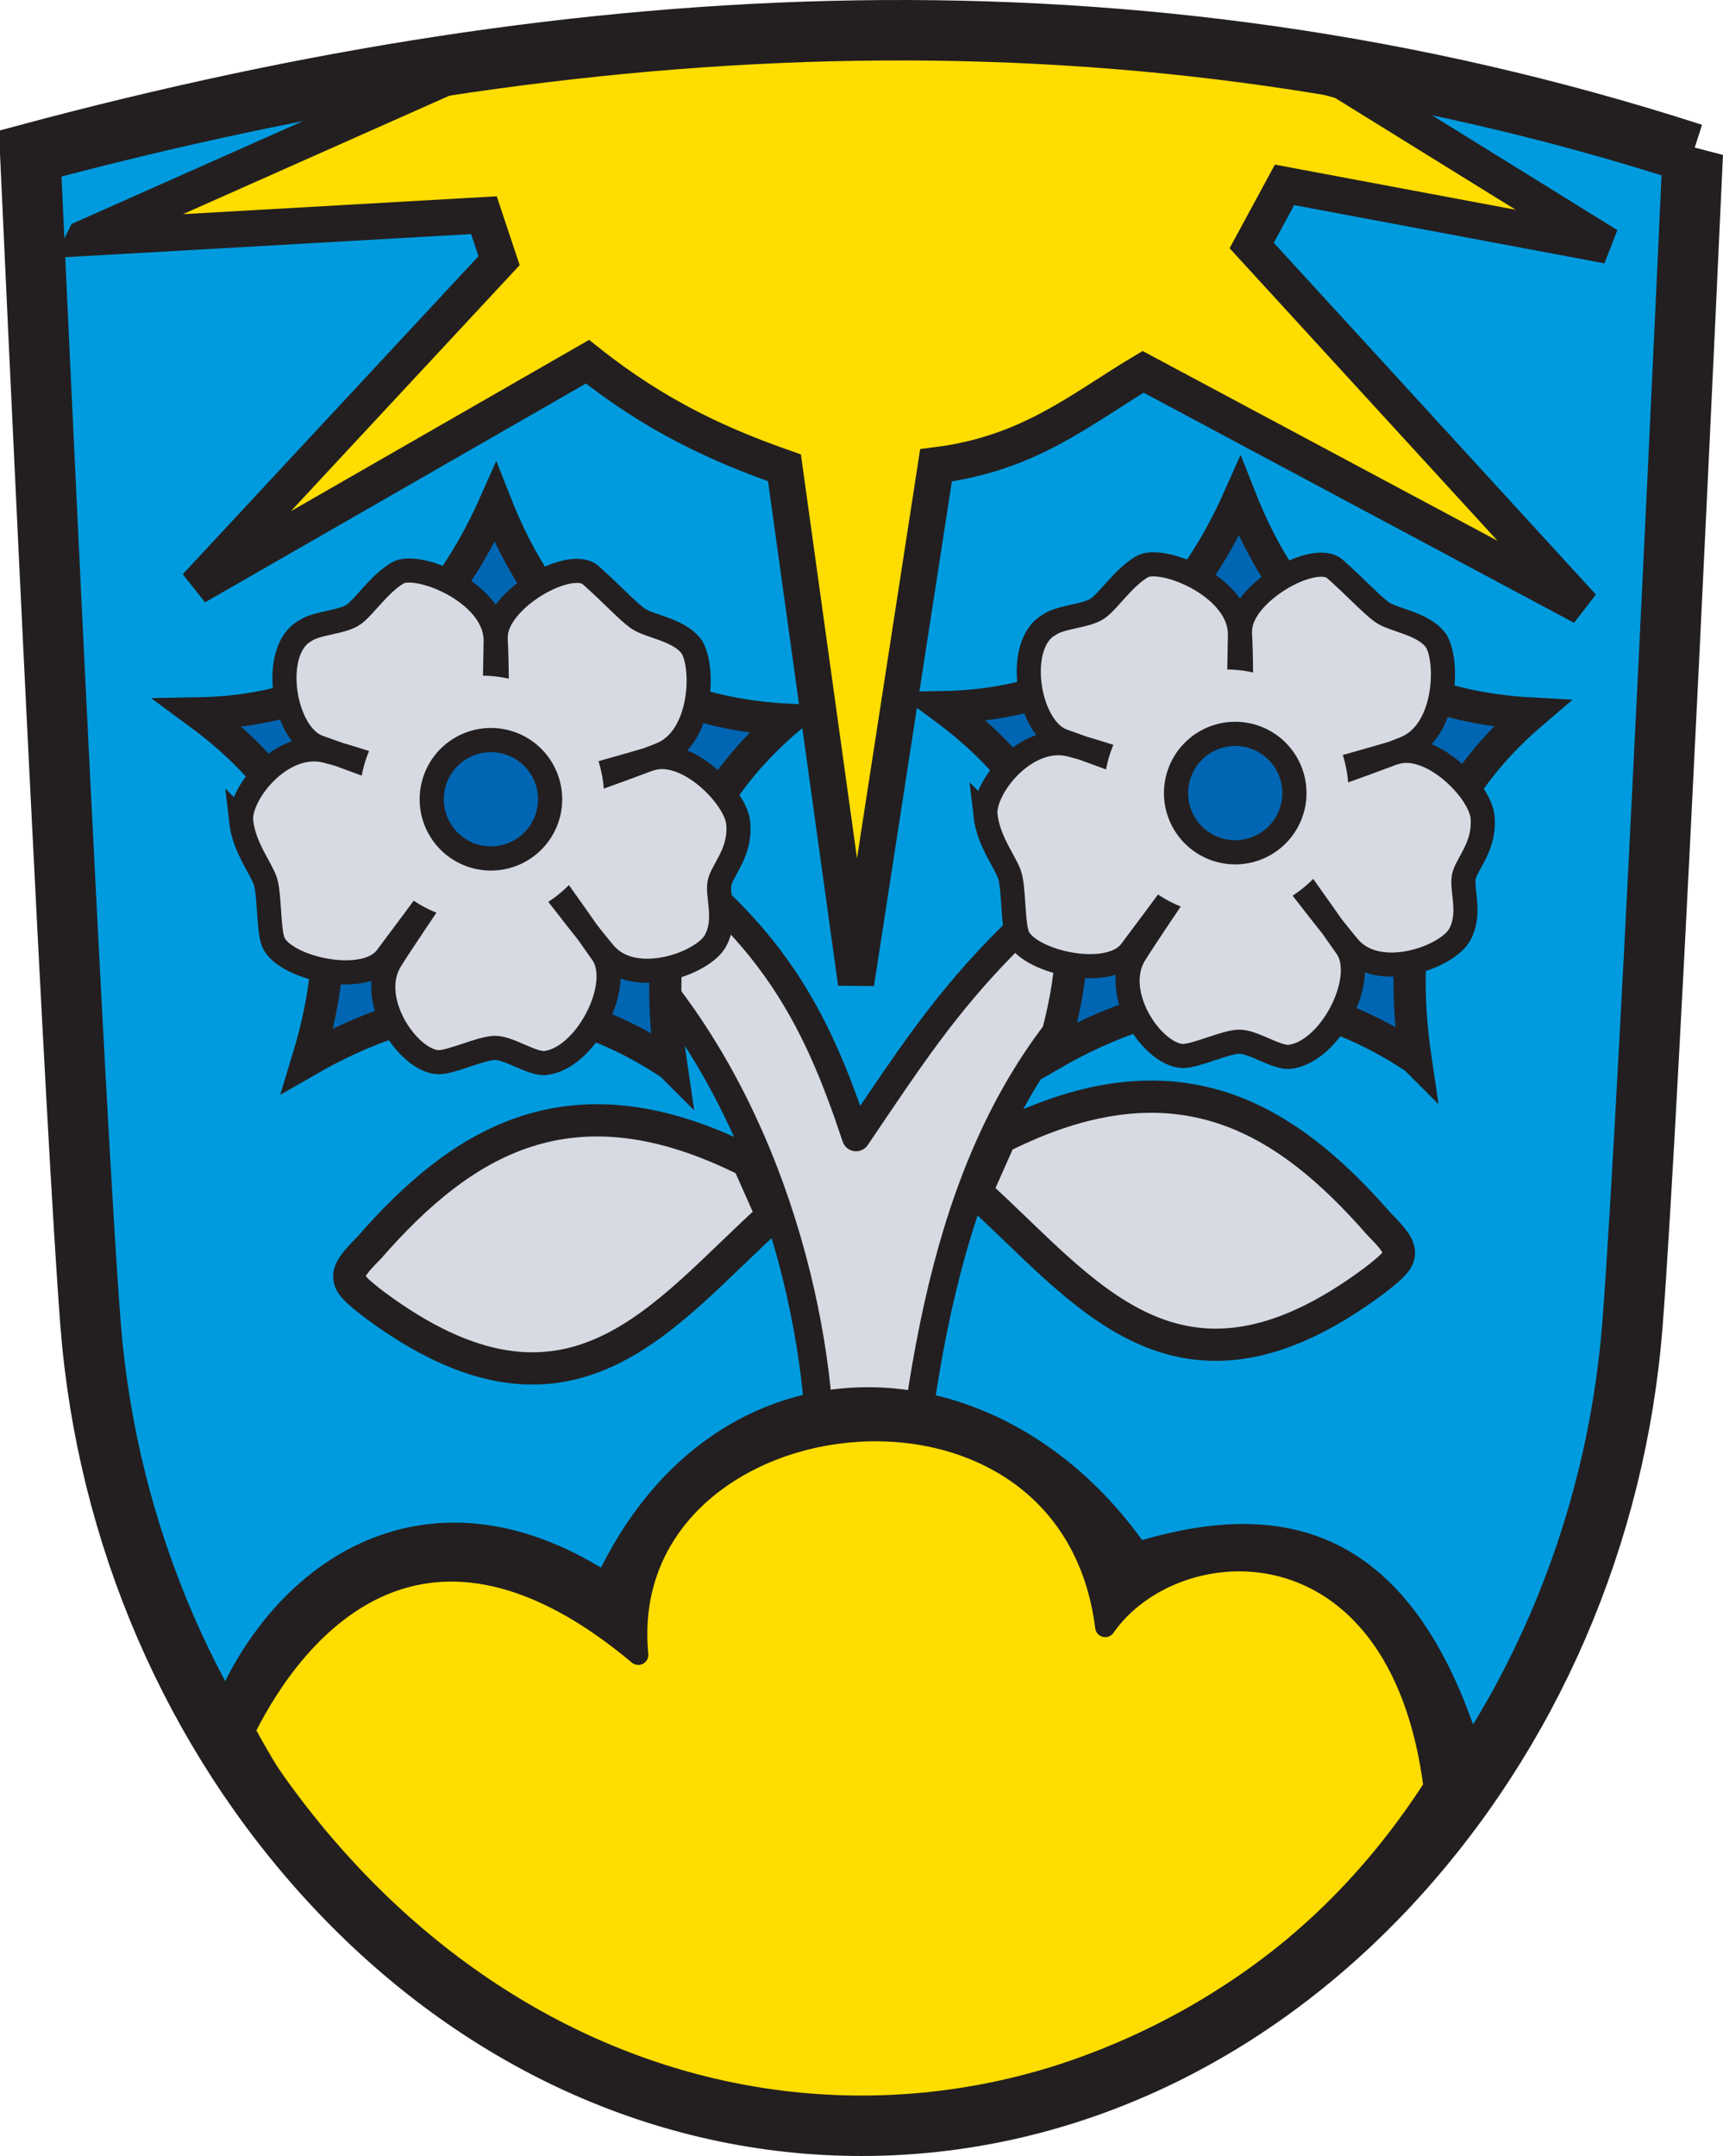 <svg xmlns="http://www.w3.org/2000/svg" version="1.0" width="311.688" height="389.859"><path d="M612.487 223.071s-7.782 171.533-10.904 211.634c-2.965 38.096-18.532 74.073-43.832 101.302-26.178 28.177-60.142 43.691-95.64 43.691s-69.468-15.514-95.642-43.69c-25.3-27.23-40.865-63.207-43.828-101.303-1.345-17.267-3.555-58.903-5.635-100.72a29332.897 29332.897 0 0 1-5.277-110.914c99.1-26.512 199.08-32.792 300.758 0z" style="fill:#009bdf;fill-opacity:1;stroke:none;stroke-width:2.4;stroke-linecap:butt;stroke-linejoin:miter;stroke-miterlimit:4;stroke-dasharray:none;stroke-opacity:1" transform="translate(-307.227 -196.004)"/><path d="M455.52 455.255c-1.087-26.915-12.224-68.429-41.44-94.111l2.19-17.509c29.807 17.645 38.54 36.13 45.816 57.999 12.653-18.604 21.636-33.377 46.653-51.98l13.132 11.49c-33.914 21.6-44.234 57.357-49.244 96.3l-17.107-2.19z" style="fill:#d7dae2;fill-opacity:1;fill-rule:evenodd;stroke:#231f20;stroke-width:5.101;stroke-linecap:round;stroke-linejoin:round;stroke-miterlimit:4;stroke-dasharray:none;stroke-opacity:1" transform="translate(-307.227 -196.004)"/><path d="M442.533 406.01c-31.968-16.168-51.718-3.626-68.589 15.683-5.199 5.19-4.493 5.962.925 10.173 35.657 26.557 52.478 1.52 72.041-16.006l-4.377-9.85z" style="fill:#d7dae2;fill-opacity:1;fill-rule:evenodd;stroke:#231f20;stroke-width:5.83;stroke-linecap:round;stroke-linejoin:miter;stroke-miterlimit:4;stroke-dasharray:none;stroke-opacity:1" transform="translate(-307.227 -196.004)"/><path d="M488.164 401.731c31.967-16.168 51.718-3.627 68.589 15.682 5.199 5.19 4.493 5.962-.925 10.173-35.657 26.558-52.478 1.52-72.041-16.006l4.377-9.849z" style="fill:#d7dae2;fill-opacity:1;fill-rule:evenodd;stroke:#231f20;stroke-width:5.83;stroke-linecap:round;stroke-linejoin:miter;stroke-miterlimit:4;stroke-dasharray:none;stroke-opacity:1" transform="translate(-307.227 -196.004)"/><path d="M346.795 507.214c9.93-26.57 36.998-46.301 69.903-25.129 21.047-44.707 70.63-42.55 96.4-5.482 25.696-7.8 47.94-3.362 60.308 36.093-26.434 51.813-68.1 62.28-111.32 68.532-43.052-3.578-86.153-20.713-115.29-74.014z" style="fill:#231f20;fill-opacity:1;fill-rule:evenodd;stroke:#231f20;stroke-width:3.643px;stroke-linecap:round;stroke-linejoin:round;stroke-opacity:1" transform="translate(-307.227 -196.004)"/><path d="M351.547 508.931c9.758-19.596 32.865-45.768 71.145-13.687-4.6-47.38 77.789-58.165 84.467-5.026 12.648-18.175 53.085-20.44 59.394 28.874-23.426 36.412-59.118 55.106-104.467 59.851-48.215-1.61-86.691-25.76-110.539-70.012z" style="fill:#fd0;fill-opacity:1;fill-rule:evenodd;stroke:#231f20;stroke-width:3.643px;stroke-linecap:round;stroke-linejoin:round;stroke-opacity:1" transform="translate(-307.227 -196.004)"/><path d="m322.58 239.027 72.187-4.112 2.742 8.224-54.825 58.937 70.815-40.662c12.607 10.035 24.238 15.19 35.637 19.189l12.95 93.202 14.462-93.66c16.91-2.096 26.27-10.234 37.464-16.904l79.497 42.49-59.851-65.334 5.94-10.965 58.48 10.965-47.972-29.696c-28.415-8.445-58.49-6.93-88.02-8.681l-65.491 4.112-74.014 32.895z" style="fill:#fd0;fill-opacity:1;fill-rule:evenodd;stroke:#231f20;stroke-width:6.558;stroke-linecap:butt;stroke-linejoin:miter;stroke-miterlimit:4;stroke-dasharray:none;stroke-opacity:1" transform="translate(-307.227 -196.004)"/><path d="M530 390a50 50 0 1 1-100 0 50 50 0 1 1 100 0z" transform="matrix(.122 0 0 -.122 30.48 193.567)" style="fill:none;fill-opacity:1;stroke:#231f20;stroke-width:1;stroke-linecap:round;stroke-linejoin:round;stroke-miterlimit:4;stroke-dasharray:none;stroke-opacity:1"/><path d="M775 390a295 295 0 1 1-590 0 295 295 0 1 1 590 0z" transform="matrix(.122 0 0 -.122 30.48 193.567)" style="fill:none;fill-opacity:1;stroke:#231f20;stroke-width:1;stroke-linecap:round;stroke-linejoin:round;stroke-miterlimit:4;stroke-dasharray:none;stroke-opacity:1"/><path d="M428.634 388.49c-3.588-24.308 1.559-45.705 21.007-62.334-28.626-1.552-44.017-16.94-52.794-39.242-10.444 23.528-27.374 37.604-53.636 38.083 25.526 18.817 26.477 40.365 19.645 62.777 20.73-11.916 42.341-14.878 65.778.716z" style="fill:#0066b3;fill-opacity:1;stroke:#231f20;stroke-width:5.83;stroke-linecap:round;stroke-linejoin:miter;marker-start:none;stroke-miterlimit:4;stroke-dasharray:none;stroke-opacity:1" transform="translate(-307.227 -196.004)"/><g style="stroke:#231f20;stroke-width:35.754;stroke-miterlimit:4;stroke-dasharray:none;stroke-opacity:1"><path d="M400.097-5.46c20.506 0 63.64 21.213 84.146 21.213s52.326-22.628 72.832-22.628c61.553 5.292 118.31 116.8 86.267 162.635-31.724 45.378-155.63 221.785-159.806 216.374-11.012-14.266-121.525-174.155-154.15-226.274C292.998 87.73 355.505-3.624 400.097-5.46zm410.694 179.625c18.44 33.172.71 69.645 7.046 89.147 6.337 19.503 30.48 44.232 27.056 84.903-3.314 39.356-75.781 112.578-129.007 96.348-53.227-16.23-241.061-66.152-237.207-71.795 10.165-14.881 128.079-169.394 167.565-216.527 44.042-52.572 146.107-15.249 164.547 17.924zm-36.233 437.589c-18.889 24.312-62.455 28.773-79.045 40.826-16.59 12.053-39.8 37.65-69.664 63.944-29.864 26.294-139.603-35.016-140.62-90.93-1.008-55.36-5.178-263.671 1.38-261.749 17.294 5.07 186.54 63.808 243.568 86.797 63.608 25.64 64.38 135.369 44.38 161.112zM339.58 719.623c-28.081-17.066-48.334-49.289-64.924-61.342-16.59-12.053-55.633-12.45-72.223-24.504-51.88-28.502-32.566-154.05 20.297-172.296 52.338-18.065 261.776-97.935 261.974-91.104.524 18.014 4.435 192.527.194 253.868-4.73 68.418-117.237 112.444-145.318 95.378zM107.795 351.282c4.465-38.793 29.469-68.93 35.806-88.432 6.336-19.502 4.549-68.07 10.886-87.573 11.075-39.764 135.033-70.092 168.721-25.454 33.354 44.194 165.55 221.528 159.114 223.828-16.97 6.064-189.043 67.417-248.693 82.34-66.53 16.643-130.348-65.496-125.834-104.71z" style="fill:#d7dae2;fill-opacity:1;stroke:#231f20;stroke-width:35.754;stroke-linecap:round;stroke-linejoin:miter;stroke-miterlimit:4;stroke-dasharray:none;stroke-opacity:1" transform="matrix(.122 0 0 -.122 30.48 191.407)"/></g><path d="M37.458 89.54a10.11 10.11 0 1 1-20.219 0 10.11 10.11 0 1 1 20.22 0z" transform="translate(27.366 -51.532) scale(2.187)" style="opacity:1;fill:#d7dae2;fill-opacity:1;fill-rule:nonzero;stroke:none;stroke-width:1.5;stroke-linecap:round;stroke-linejoin:round;stroke-miterlimit:4;stroke-dasharray:none;stroke-opacity:1"/><path d="M34.266 91.35a4.895 4.895 0 1 1-9.79 0 4.895 4.895 0 1 1 9.79 0z" transform="translate(24.574 -55.255) scale(2.187)" style="opacity:1;fill:#0066b3;fill-opacity:1;fill-rule:nonzero;stroke:#231f20;stroke-width:2;stroke-linecap:round;stroke-linejoin:round;stroke-miterlimit:4;stroke-dasharray:none;stroke-opacity:1"/><path d="M530 390a50 50 0 1 1-100 0 50 50 0 1 1 100 0z" transform="matrix(.122 0 0 -.122 165.123 192.45)" style="fill:none;fill-opacity:1;stroke:#231f20;stroke-width:1;stroke-linecap:round;stroke-linejoin:round;stroke-miterlimit:4;stroke-dasharray:none;stroke-opacity:1"/><path d="M775 390a295 295 0 1 1-590 0 295 295 0 1 1 590 0z" transform="matrix(.122 0 0 -.122 165.123 192.45)" style="fill:none;fill-opacity:1;stroke:#231f20;stroke-width:1;stroke-linecap:round;stroke-linejoin:round;stroke-miterlimit:4;stroke-dasharray:none;stroke-opacity:1"/><path d="M563.277 387.372c-3.588-24.308 1.559-45.704 21.007-62.334-28.626-1.551-44.017-16.94-52.794-39.241-10.444 23.527-27.374 37.604-53.636 38.082 25.526 18.817 26.477 40.365 19.645 62.777 20.73-11.916 42.341-14.878 65.778.716z" style="fill:#0066b3;fill-opacity:1;stroke:#231f20;stroke-width:5.83;stroke-linecap:round;stroke-linejoin:miter;marker-start:none;stroke-miterlimit:4;stroke-dasharray:none;stroke-opacity:1" transform="translate(-307.227 -196.004)"/><g style="stroke:#231f20;stroke-width:35.754;stroke-miterlimit:4;stroke-dasharray:none;stroke-opacity:1"><path d="M400.097-5.46c20.506 0 63.64 21.213 84.146 21.213s52.326-22.628 72.832-22.628c61.553 5.292 118.31 116.8 86.267 162.635-31.724 45.378-155.63 221.785-159.806 216.374-11.012-14.266-121.525-174.155-154.15-226.274C292.998 87.73 355.505-3.624 400.097-5.46zm410.694 179.625c18.44 33.172.71 69.645 7.046 89.147 6.337 19.503 30.48 44.232 27.056 84.903-3.314 39.356-75.781 112.578-129.007 96.348-53.227-16.23-241.061-66.152-237.207-71.795 10.165-14.881 128.079-169.394 167.565-216.527 44.042-52.572 146.107-15.249 164.547 17.924zm-36.233 437.589c-18.889 24.312-62.455 28.773-79.045 40.826-16.59 12.053-39.8 37.65-69.664 63.944-29.864 26.294-139.603-35.016-140.62-90.93-1.008-55.36-5.178-263.671 1.38-261.749 17.294 5.07 186.54 63.808 243.568 86.797 63.608 25.64 64.38 135.369 44.38 161.112zM339.58 719.623c-28.081-17.066-48.334-49.289-64.924-61.342-16.59-12.053-55.633-12.45-72.223-24.504-51.88-28.502-32.566-154.05 20.297-172.296 52.338-18.065 261.776-97.935 261.974-91.104.524 18.014 4.435 192.527.194 253.868-4.73 68.418-117.237 112.444-145.318 95.378zM107.795 351.282c4.465-38.793 29.469-68.93 35.806-88.432 6.336-19.502 4.549-68.07 10.886-87.573 11.075-39.764 135.033-70.092 168.721-25.454 33.354 44.194 165.55 221.528 159.114 223.828-16.97 6.064-189.043 67.417-248.693 82.34-66.53 16.643-130.348-65.496-125.834-104.71z" style="fill:#d7dae2;fill-opacity:1;stroke:#231f20;stroke-width:35.754;stroke-linecap:round;stroke-linejoin:miter;stroke-miterlimit:4;stroke-dasharray:none;stroke-opacity:1" transform="matrix(.122 0 0 -.122 165.123 190.289)"/></g><path d="M37.458 89.54a10.11 10.11 0 1 1-20.219 0 10.11 10.11 0 1 1 20.22 0z" transform="translate(162.01 -52.65) scale(2.187)" style="opacity:1;fill:#d7dae2;fill-opacity:1;fill-rule:nonzero;stroke:none;stroke-width:1.5;stroke-linecap:round;stroke-linejoin:round;stroke-miterlimit:4;stroke-dasharray:none;stroke-opacity:1"/><path d="M34.266 91.35a4.895 4.895 0 1 1-9.79 0 4.895 4.895 0 1 1 9.79 0z" transform="translate(159.217 -56.373) scale(2.187)" style="opacity:1;fill:#0066b3;fill-opacity:1;fill-rule:nonzero;stroke:#231f20;stroke-width:2;stroke-linecap:round;stroke-linejoin:round;stroke-miterlimit:4;stroke-dasharray:none;stroke-opacity:1"/><path d="M613.45 223.77s-7.783 171.534-10.905 211.634c-2.964 38.097-18.531 74.074-43.83 101.303-26.18 28.177-60.143 43.69-95.642 43.69-35.497 0-69.467-15.513-95.642-43.69-25.3-27.23-40.864-63.206-43.827-101.303-1.345-17.267-3.555-58.903-5.636-100.72-2.751-55.298-5.276-110.913-5.276-110.913 99.1-26.512 199.08-32.793 300.758 0z" style="fill:none;fill-opacity:1;stroke:#231f20;stroke-width:10.93;stroke-linecap:butt;stroke-linejoin:miter;stroke-miterlimit:4;stroke-dasharray:none;stroke-opacity:1" transform="translate(-307.227 -196.004)"/></svg>